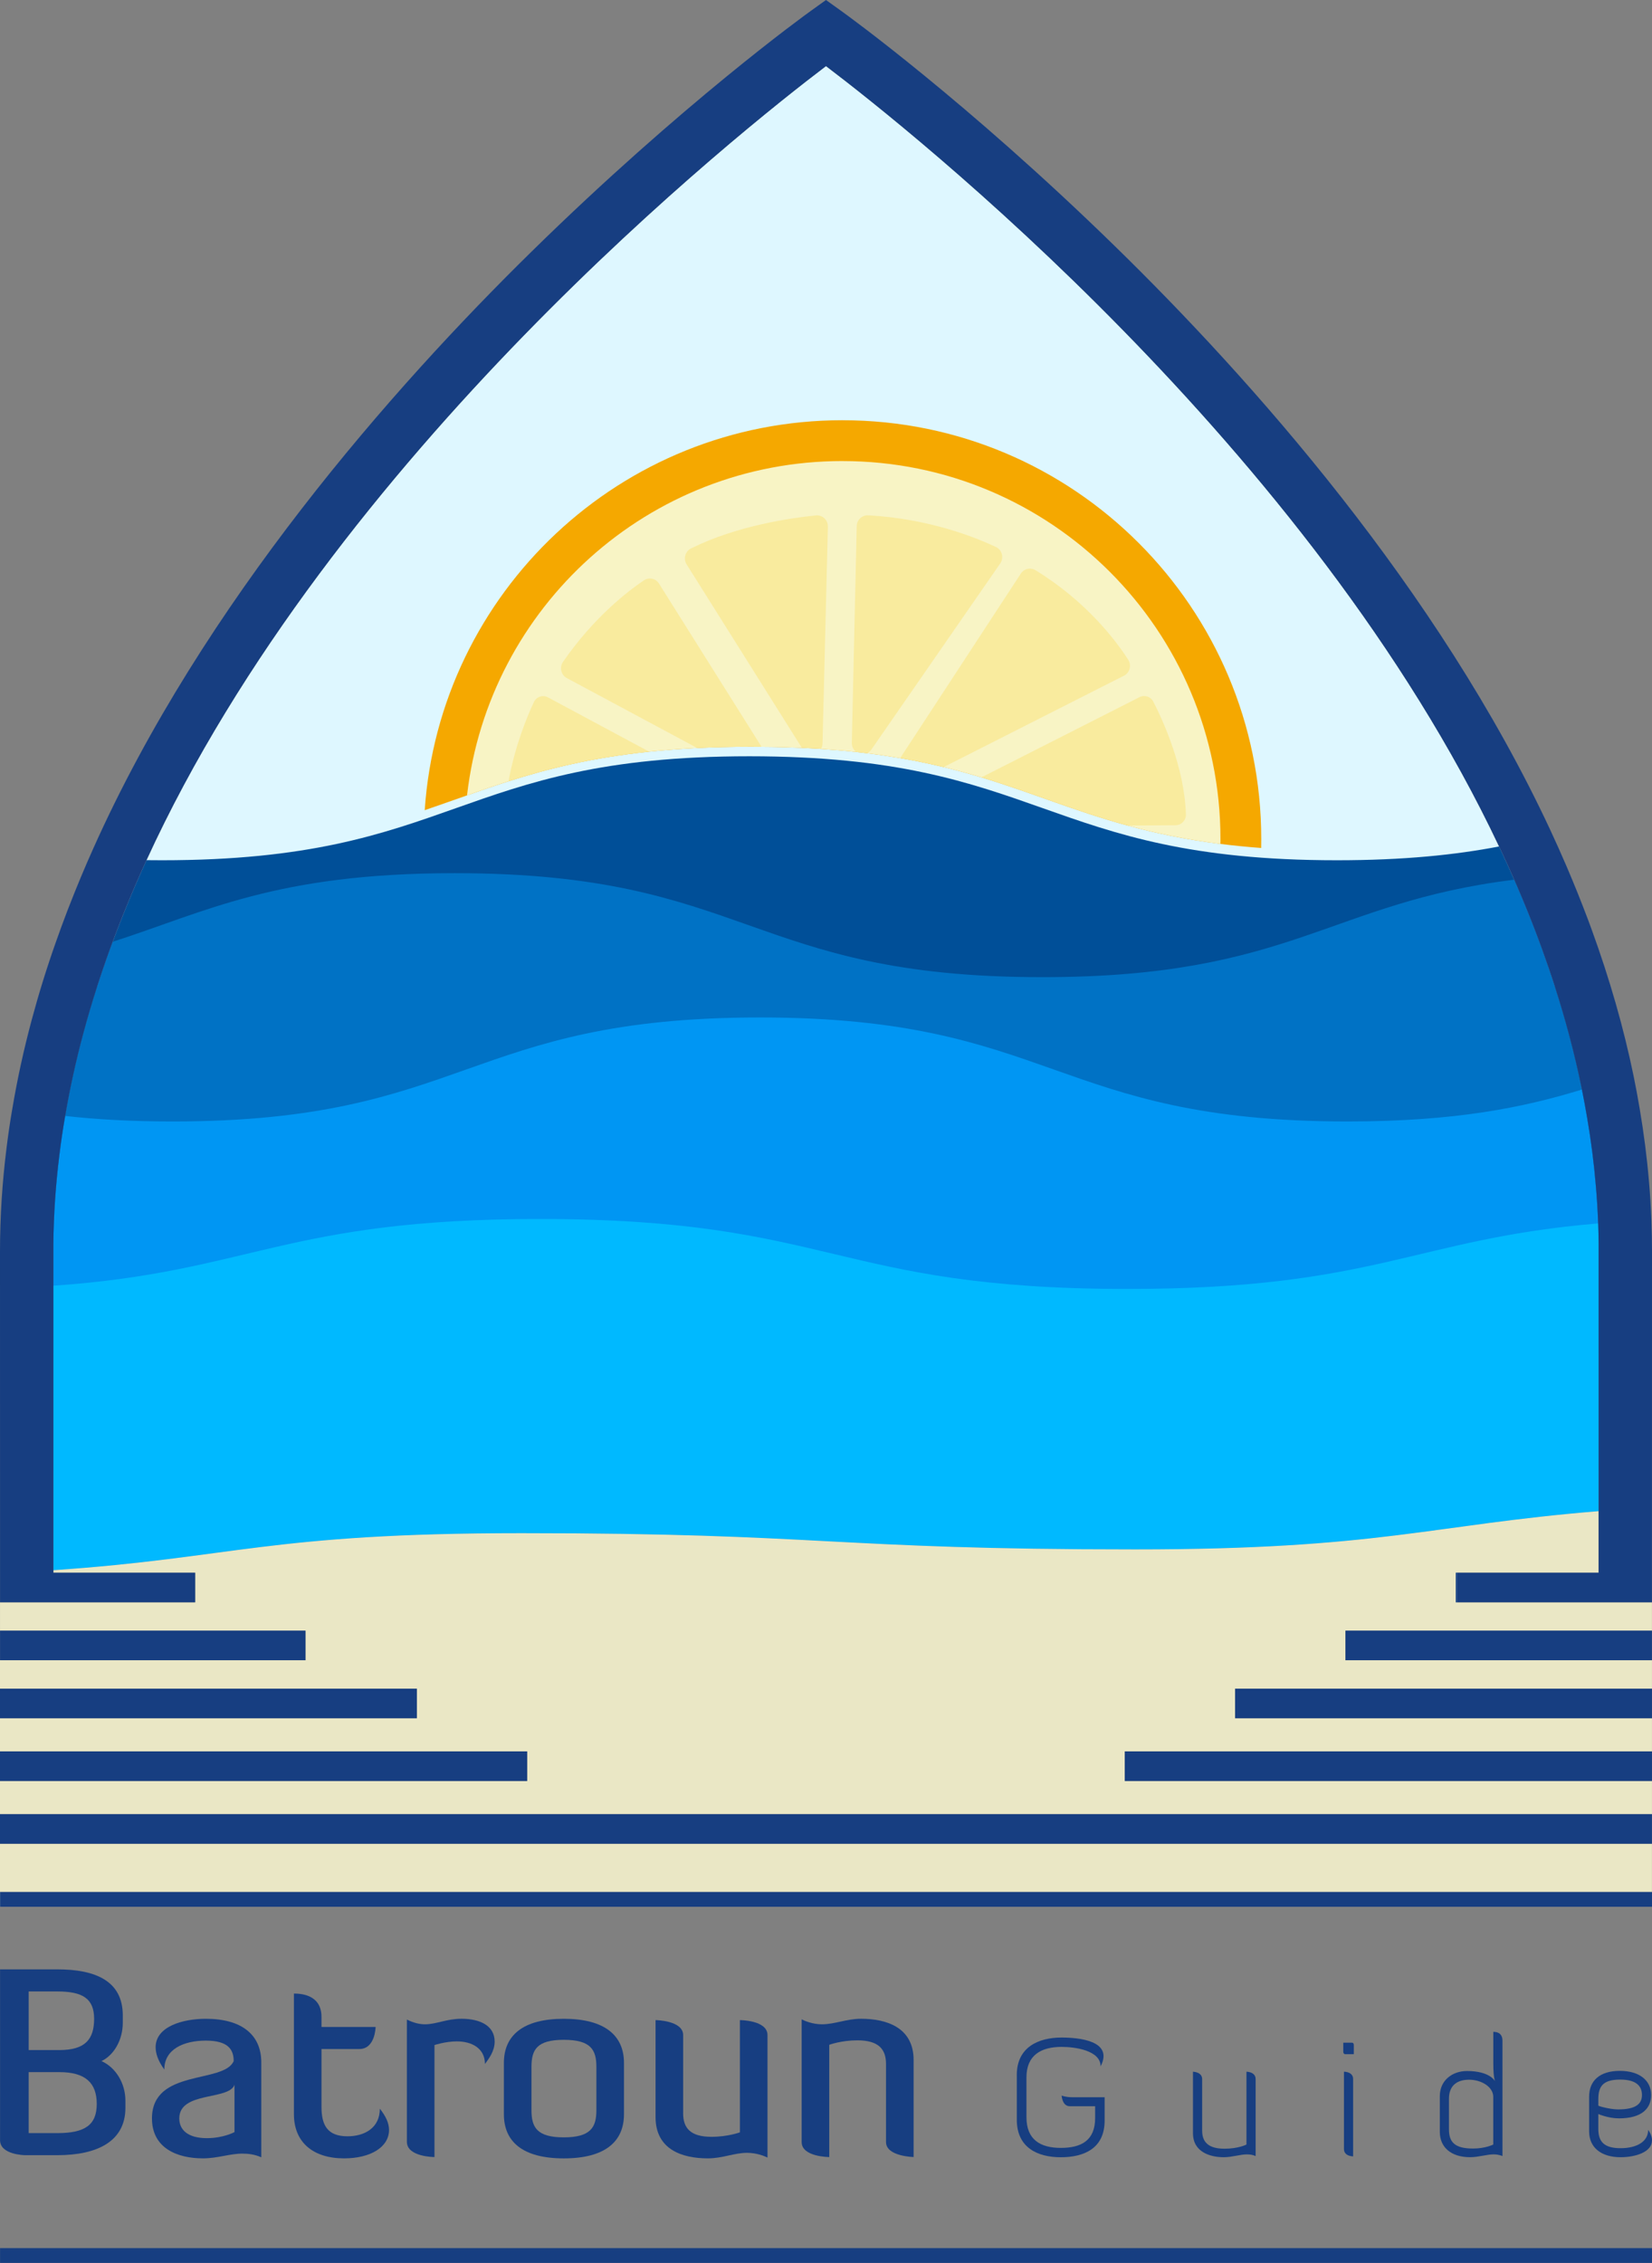 <?xml version="1.0" encoding="UTF-8"?>
<svg id="Layer_1" data-name="Layer 1" xmlns="http://www.w3.org/2000/svg" viewBox="0 0 666.27 912.49">
  <rect x="0" y="0" width="666.27" height="912.49" fill="#808080" stroke="none"/>
  <defs>
    <style>
      .cls-1 {
        fill: #f8f4c5;
      }

      .cls-2 {
        fill: #eae7c5;
      }

      .cls-3 {
        fill: #173e81;
      }

      .cls-4 {
        fill: #004f98;
      }

      .cls-5 {
        fill: #ffc600;
      }

      .cls-6 {
        fill: #0072c5;
      }

      .cls-7 {
        fill: #0096f3;
      }

      .cls-8 {
        fill: #f5a800;
      }

      .cls-9 {
        fill: #00b9ff;
      }

      .cls-10 {
        fill: none;
        opacity: .2;
      }

      .cls-11 {
        fill: #def7ff;
      }

      .cls-12 {
        fill: #f7f3dc;
      }
    </style>
  </defs>
  <path class="cls-11" d="m627.12,397.89H39.15c1.16-3.59,2.37-7.18,3.62-10.75.82-2.35,1.7-4.79,2.66-7.37.59-1.59,1.21-3.22,1.86-4.92,3.09-8.04,6.43-16.08,9.94-23.92.61-1.36,1.22-2.72,1.85-4.08C133.95,183.42,298.91,52.59,333.13,26.65c33.83,25.65,195.51,153.85,271.47,314.68.36.75.71,1.49,1.06,2.24,1.68,3.58,3.37,7.33,5.05,11.16.44,1.01.88,2.03,1.32,3.05.68,1.57,1.34,3.12,1.99,4.69,2.77,6.64,5.37,13.27,7.72,19.75,1.9,5.23,3.7,10.46,5.38,15.67Z"/>
  <g>
    <path class="cls-4" d="m644.75,501.54v44.25H21.52v-43.9c.1-11.96.93-24.15,2.45-36.3.64-5.25,1.4-10.34,2.25-15.21.02-.13.04-.26.07-.39,1.86-10.95,4.3-22.08,7.25-33.08,1.69-6.32,3.56-12.67,5.61-19.02,1.16-3.59,2.37-7.18,3.62-10.75.82-2.35,1.7-4.79,2.66-7.37.59-1.59,1.21-3.22,1.86-4.92,3.09-8.04,6.43-16.08,9.94-23.92.61-1.36,1.22-2.72,1.85-4.08,2.04.03,4.12.04,6.24.04,118.44,0,118.44-41.93,236.88-41.93s118.5,41.93,236.96,41.93c27.05,0,47.92-2.19,65.44-5.56.36.75.71,1.49,1.06,2.24,1.68,3.58,3.37,7.33,5.05,11.16.44,1.01.88,2.03,1.32,3.05.68,1.57,1.34,3.12,1.99,4.69,2.77,6.64,5.37,13.27,7.72,19.75,1.9,5.23,3.7,10.46,5.38,15.67,4.36,13.58,7.93,27.07,10.65,40.29.08.38.16.77.23,1.16h0c.73,3.6,1.44,7.4,2.1,11.33,1.59,9.19,2.76,18.42,3.52,27.45.42,4.8.73,9.79.93,14.84,0,.12.01.25.01.37.1,2.78.15,5.54.19,8.21Z"/>
    <path class="cls-6" d="m644.75,501.54v91.4H21.52v-91.05c.1-11.96.93-24.15,2.45-36.3.64-5.25,1.4-10.34,2.25-15.21.02-.13.04-.26.07-.39,1.86-10.95,4.3-22.08,7.25-33.08,1.69-6.32,3.56-12.67,5.61-19.02,1.16-3.59,2.37-7.18,3.62-10.75.82-2.35,1.7-4.79,2.66-7.37,37.72-12.15,65.95-27.67,138-27.67,118.48,0,118.48,41.93,236.97,41.93,100.45,0,115.73-30.15,190.31-39.3.44,1.01.88,2.03,1.32,3.05.68,1.57,1.34,3.12,1.99,4.69,2.77,6.64,5.37,13.27,7.72,19.75,1.9,5.23,3.7,10.46,5.38,15.67,4.36,13.58,7.93,27.07,10.65,40.29.08.38.16.77.23,1.16h0c.73,3.6,1.44,7.4,2.1,11.33,1.59,9.19,2.76,18.42,3.52,27.45.42,4.8.73,9.79.93,14.84,0,.12.01.25.01.37.1,2.78.15,5.54.19,8.21Z"/>
    <rect class="cls-7" x="587.12" y="634.18" width=".43" height="11.92"/>
    <path class="cls-7" d="m644.75,501.54v107.81c-68.26,5.58-88.19,15.43-187.03,15.43-122.44,0-124.93-6.55-247.34-6.55-101.85,0-115.99,9.97-188.86,14.93v-131.27c.1-11.96.93-24.15,2.45-36.3.64-5.25,1.4-10.34,2.25-15.21.02-.13.04-.26.07-.39,12.55,1.41,26.78,2.23,43.31,2.23,118.46,0,118.46-41.94,236.9-41.94s118.48,41.94,236.96,41.94c43.64,0,71.2-5.69,94.54-12.87.73,3.59,1.44,7.39,2.1,11.32,1.59,9.19,2.76,18.42,3.52,27.45.42,4.8.73,9.79.93,14.84,0,.12.01.25.01.37.1,2.78.15,5.54.19,8.21Z"/>
    <rect class="cls-9" x="587.12" y="634.18" width=".43" height="11.92"/>
    <path class="cls-9" d="m644.75,501.54v107.81c-68.26,5.58-88.19,15.43-187.03,15.43-122.44,0-124.93-6.55-247.34-6.55-101.85,0-115.99,9.97-188.86,14.93v-114.71c79.79-5.55,93.16-26.91,196.26-26.91,118.46,0,118.46,28.21,236.96,28.21,100.24,0,115.67-20.21,189.82-26.42.1,2.78.15,5.54.19,8.21Z"/>
  </g>
  <g>
    <path class="cls-8" d="m339.78,169.45c-89.37,0-162.54,69.4-168.49,157.25,5.77-1.97,11.4-3.99,17.07-5.97,5.47-1.94,10.98-3.85,16.74-5.69,15.85-5.06,33.46-9.49,56.72-11.94,6.05-.63,12.49-1.12,19.37-1.47,6.8-.33,14.04-.51,21.78-.51,1.41,0,2.8,0,4.17.03,5.69.03,11.11.18,16.28.41,2.63.13,5.21.26,7.71.43,4.98.33,9.71.74,14.22,1.24,1.47.17,2.91.33,4.33.5,4.68.58,9.13,1.24,13.38,1.97,6.24,1.07,12.02,2.3,17.52,3.62,5.34,1.29,10.39,2.7,15.23,4.15h.02c20.46,6.19,37.53,13.58,58.95,19.42h.03c10.97,3.01,23.07,5.59,37.4,7.41,5.18.66,10.64,1.21,16.44,1.64.02-1.19.03-2.4.03-3.59,0-93.29-75.62-168.89-168.89-168.89Z"/>
    <path class="cls-1" d="m339.78,185.91c-78.23,0-142.71,58.93-151.42,134.82,5.47-1.94,10.98-3.85,16.74-5.69,15.85-5.06,33.46-9.49,56.72-11.94,6.05-.63,12.49-1.12,19.37-1.47,6.8-.33,14.04-.51,21.78-.51,1.41,0,2.8,0,4.17.03,5.69.03,11.11.18,16.28.41,2.63.13,5.21.26,7.71.43,4.98.33,9.71.74,14.22,1.24,1.47.17,2.91.33,4.33.5,4.68.58,9.13,1.24,13.38,1.97,6.24,1.07,12.02,2.3,17.52,3.62,5.34,1.29,10.39,2.7,15.23,4.15h.02c20.46,6.19,37.53,13.58,58.95,19.42h.03c10.97,3.01,23.07,5.59,37.4,7.41.02-.64.02-1.31.02-1.95,0-84.19-68.24-152.43-152.43-152.43Z"/>
    <g class="cls-10">
      <path class="cls-5" d="m453.33,272.45l-72.76,36.87c-5.49-1.32-11.28-2.55-17.52-3.62l48.68-74.43c1.29-2,3.9-2.56,5.92-1.32,20.66,12.67,32.53,28.55,37.36,36.06,1.46,2.23.66,5.26-1.69,6.45Z"/>
      <path class="cls-5" d="m403.41,227.19l-51.94,75.01c-.5.73-1.12,1.22-1.8,1.52-1.42-.17-2.86-.33-4.33-.5-1.08-.78-1.82-2.07-1.79-3.71l1.97-87.36c.05-2.51,2.15-4.48,4.63-4.35,24.4,1.32,43.2,8.85,51.52,12.77,2.48,1.17,3.31,4.33,1.74,6.62Z"/>
      <path class="cls-5" d="m333.89,212.37l-2.15,87.36c-.02.86-.25,1.62-.63,2.25-2.5-.17-5.08-.3-7.71-.43l-46.48-73.97c-1.41-2.25-.58-5.26,1.77-6.43,18.59-9.26,40.75-12.36,50.41-13.31,2.61-.26,4.85,1.85,4.78,4.53Z"/>
      <path class="cls-5" d="m307.13,301.14c-1.37-.03-2.76-.03-4.17-.03-7.74,0-14.99.18-21.78.51l-52.58-28.2c-2.35-1.26-3.04-4.35-1.52-6.55,12.47-18.01,26.15-28.5,32.62-32.85,2.03-1.36,4.78-.78,6.09,1.32l41.35,65.8Z"/>
      <path class="cls-5" d="m261.81,303.1c-23.26,2.45-40.87,6.88-56.72,11.94,2.66-14.49,7.53-26.18,10.24-31.94,1.01-2.15,3.57-3.01,5.66-1.9l40.82,21.9Z"/>
      <path class="cls-5" d="m478.3,328.39c.07,2.38-1.84,4.37-4.17,4.38l-19.34.12h-.03c-21.42-5.84-38.49-13.23-58.95-19.42l63.78-32.35c2.03-1.03,4.52-.23,5.57,1.84,3.97,7.74,12.57,26.58,13.13,45.44Z"/>
    </g>
  </g>
  <g>
    <path class="cls-3" d="m.02,794.12h23.11c15.37,0,26.39,4.66,26.39,18.55v2.97c0,6.89-3.5,13.04-8.59,15.47,5.72,2.54,9.65,8.9,9.65,16v2.86c0,13.36-11.13,19.08-27.45,19.08h-13.04s-10.07-.11-10.07-6.04v-68.9Zm11.55,8.9v23.64h12.4c10.39,0,13.99-4.35,13.99-12.61s-4.77-11.02-14.84-11.02h-11.55Zm0,32.54v24.59h11.55c11.13,0,15.9-3.28,15.9-11.76s-4.56-12.83-15.05-12.83h-12.4Z"/>
    <path class="cls-3" d="m94.25,831.12c0-4.66-2.23-8.27-11.23-8.27s-16.75,3.5-16.75,11.66c-2.54-3.5-3.5-6.47-3.5-9.01,0-8.27,10.81-11.45,20.25-11.45,14.52,0,22.36,6.47,22.36,17.59v38.26c-2.65-1.17-5.19-1.48-7.63-1.48-5.09,0-9.96,1.91-15.9,1.91-10.28,0-20.56-4.03-20.56-16.11,0-20.14,28.94-13.89,32.96-23.11Zm.32,9.54c-2.23,6.36-22.26,2.54-22.26,13.57,0,4.66,3.5,7.95,11.13,7.95,6.68,0,11.13-2.44,11.13-2.44v-19.08Z"/>
    <path class="cls-3" d="m118.53,803.88c2.44,0,11.13.21,11.13,9.43v4.03h21.83s-.11,8.9-6.57,8.9h-15.26v23.32c0,7.31,2.33,11.87,10.49,11.87,6.78,0,13.04-3.29,13.04-11.13,2.44,3.07,3.71,5.83,3.71,8.58,0,6.89-7.42,11.45-18.12,11.45-12.61,0-20.24-6.57-20.24-17.81v-48.65Z"/>
    <path class="cls-3" d="m175.23,824.65v45.15s-11.13,0-11.13-6.15v-49.29c2.76,1.38,5.19,1.91,7.31,1.91,4.56,0,8.69-2.23,14.73-2.23,7.42,0,13.36,2.76,13.36,9.22,0,3.92-2.44,7-3.92,9.01,0-6.25-5.19-9.11-11.34-9.11-4.56,0-9.01,1.48-9.01,1.48Z"/>
    <path class="cls-3" d="m251.66,852.53c0,11.13-7.74,17.81-24.27,17.81s-24.17-6.68-24.17-17.81v-20.67c0-11.13,7.74-17.81,24.17-17.81s24.27,6.68,24.27,17.81v20.67Zm-11.13-19.08c0-6.89-2.23-10.92-13.14-10.92s-13.04,4.03-13.04,10.92v17.49c0,6.89,2.23,10.92,13.04,10.92s13.14-4.03,13.14-10.92v-17.49Z"/>
    <path class="cls-3" d="m275.51,852.1c0,6.04,2.97,9.54,11.45,9.54,6.57,0,11.45-1.8,11.45-1.8v-45.26s11.13,0,11.13,6.04v49.39c-1.27-.64-4.45-1.91-8.27-1.91-5.09,0-9.86,2.23-15.79,2.23-10.28,0-21.09-3.5-21.09-16.64v-39.11s11.13.11,11.13,6.04v31.48Z"/>
    <path class="cls-3" d="m357.34,832.28c0-6.04-3.07-9.54-11.55-9.54-6.57,0-11.34,1.8-11.34,1.8v45.26s-11.13,0-11.13-6.04v-49.5c1.17.64,4.45,2.01,8.16,2.01,5.19,0,9.96-2.23,15.79-2.23,10.28,0,21.2,3.5,21.2,16.64v39.11s-11.13-.21-11.13-6.04v-31.48Z"/>
    <path class="cls-3" d="m410.08,836.73c0-11.16,8.6-15.12,18.08-15.12,6.72,0,21.1,1.21,15.73,11.63,0-6.45-10.35-7.86-15.73-7.86-8.13,0-14.18,3.23-14.18,12.3v16.06c0,9.14,5.71,12.37,13.85,12.37s13.85-2.89,13.85-12.03v-4.77h-10.22c-3.09,0-3.29-4.3-3.29-4.3,0,0,1.61.67,4.3.67h13.04v9.41c0,11.22-8.27,14.79-17.68,14.79s-17.74-3.9-17.74-15.12v-18.01Z"/>
    <path class="cls-3" d="m484.83,858.85c0,3.23.81,7.59,9.01,7.59,5.65,0,8.87-1.68,8.87-1.68v-29.37s3.7,0,3.7,2.96v31.05c-1.21-.54-2.35-.67-3.63-.67-2.49,0-5.98,1.14-9.21,1.14-5.51,0-12.43-2.08-12.43-9.68v-24.8s3.7.07,3.7,2.96v20.5Z"/>
    <path class="cls-3" d="m541.76,823.69h3.5c.6,0,.74.54.74.94v3.7h-3.5c-.4,0-.74-.47-.74-.87v-3.76Zm.27,11.69c.4,0,3.7.13,3.7,2.96v31.19s-3.7,0-3.7-2.96v-31.19Z"/>
    <path class="cls-3" d="m602.26,819.32c.6,0,3.7-.07,3.7,3.56v46.51c-1.21-.47-2.42-.67-3.56-.67-2.76,0-6.12,1.14-9.48,1.14-7.73,0-12.23-4.03-12.23-10.22v-14.38c0-6.38,5.04-10.15,10.96-10.15,9.41,0,11.36,4.17,11.36,4.17,0,0-.74-1.28-.74-7.06v-12.9Zm0,26.28c0-4.17-4.91-6.99-9.75-6.99s-8.13,2.35-8.13,7.66v12.37c0,5.17,2.35,7.73,9.74,7.73,4.97,0,8.13-1.61,8.13-1.61v-19.16Z"/>
    <path class="cls-3" d="m666.25,863.15c0,4.64-6.65,6.72-12.64,6.72-7.73,0-12.7-3.83-12.7-10.42v-13.98c0-6.52,4.37-10.42,12.37-10.42s12.64,3.9,12.64,9.74c0,5.31-3.63,9.41-12.97,9.41-4.37,0-8.33-1.75-8.33-1.75v5.98c0,5.04,2.15,7.8,9.01,7.8,6.12,0,11.09-2.42,11.09-7.39,1.14,1.61,1.55,3.02,1.55,4.3Zm-21.64-14.11c-.27.13,4.64,1.55,8,1.55,7.13,0,9.61-2.22,9.61-5.78s-2.22-6.25-8.8-6.25c-7.12,0-8.8,2.96-8.8,7.93v2.55Z"/>
  </g>
  <path class="cls-12" d="m666.26,619.88h0v-1.5c0,.5,0,1,0,1.5Z"/>
  <rect class="cls-12" x="587.12" y="634.18" width=".43" height="11.92"/>
  <rect class="cls-12" x="0" y="658.52" width=".01" height="10.95"/>
  <rect class="cls-12" x="0" y="762.92" width="666.25" height="5.97"/>
  <rect class="cls-12" x="666.25" y="658.52" width="0" height="10.95"/>
  <g>
    <path class="cls-2" d="m666.25,658.52v-.97h-123.62v11.92h123.63v11.45h-168.12v11.93h168.12v13.38h-212.62v11.92h212.62v13.38H0v-13.38h212.61v-11.92H0v-13.38h168.12v-11.93H0v-11.45h123.2v-11.92H.02v.97h-.01v-24.14h.01v11.72h78.69v-11.92H21.52v-1.02c72.87-4.96,87.01-14.93,188.86-14.93,122.41,0,124.9,6.55,247.34,6.55,98.84,0,118.77-9.85,187.03-15.43v24.83h-57.63v11.92h79.13v-11.13h0v23.55h0Z"/>
    <polygon class="cls-2" points="0 634.38 0 658.52 .02 658.52 .02 669.47 0 669.47 0 634.18 .02 634.18 .02 634.38 0 634.38"/>
    <polygon class="cls-2" points=".02 658.52 .02 669.47 0 669.47 0 683.94 0 683.94 0 658.52 .02 658.52"/>
    <rect class="cls-2" y="683.94" width="0" height="25.43"/>
    <rect class="cls-2" y="709.45" width="0" height="25.42"/>
    <rect class="cls-2" y="737.49" width="0" height="25.43"/>
  </g>
  <polygon class="cls-2" points="666.27 634.18 666.27 669.47 666.25 669.47 666.25 658.52 666.26 658.52 666.26 634.97 666.24 634.97 666.24 634.18 666.27 634.18"/>
  <polygon class="cls-2" points="666.27 658.52 666.27 683.94 666.26 683.94 666.26 669.47 666.25 669.47 666.25 658.52 666.27 658.52"/>
  <rect class="cls-2" x="666.26" y="683.94" width=".01" height="25.43"/>
  <rect class="cls-2" x="666.26" y="709.45" width=".01" height="25.42"/>
  <rect class="cls-2" x="0" y="743.46" width="666.25" height="19.46"/>
  <rect class="cls-2" x="666.26" y="737.49" width=".01" height="25.43"/>
  <rect class="cls-3" x="666.26" y="731.53" width=".01" height="11.93"/>
  <rect class="cls-3" x="453.64" y="706.23" width="212.62" height="11.92"/>
  <rect class="cls-3" x="666.26" y="706.23" width=".01" height="11.92"/>
  <rect class="cls-3" x="498.14" y="680.92" width="168.12" height="11.93"/>
  <rect class="cls-3" x="666.26" y="680.92" width=".01" height="11.93"/>
  <rect class="cls-3" x="542.63" y="657.55" width="123.62" height="11.92"/>
  <rect class="cls-3" x="587.12" y="634.18" width=".43" height="11.92"/>
  <rect class="cls-3" x="666.24" y="634.18" width=".01" height=".79"/>
  <rect class="cls-3" x=".02" y="657.55" width="123.19" height="11.92"/>
  <path class="cls-3" d="m666.27,504.57l-.02,113.81v1.5h-.01v15.09h.01v11.13h-78.7v-11.92h57.2v-132.64c-.04-2.67-.09-5.43-.19-8.21,0-.12-.01-.25-.01-.37-.2-5.05-.51-10.04-.93-14.84-.76-9.03-1.93-18.26-3.52-27.45-.66-3.93-1.37-7.73-2.1-11.32h0c-.07-.4-.15-.79-.23-1.17-2.72-13.22-6.29-26.71-10.65-40.29-1.68-5.21-3.48-10.44-5.38-15.67-2.35-6.48-4.95-13.11-7.72-19.75-.65-1.57-1.31-3.12-1.99-4.69-.44-1.02-.88-2.04-1.32-3.05-1.68-3.83-3.37-7.58-5.05-11.16-.35-.75-.7-1.49-1.06-2.24C528.64,180.5,366.96,52.3,333.13,26.65c-34.22,25.94-199.18,156.77-274.05,320.2-.63,1.36-1.24,2.72-1.85,4.08-3.51,7.84-6.85,15.88-9.94,23.92-.65,1.7-1.27,3.33-1.86,4.92-.96,2.58-1.84,5.02-2.66,7.37-1.25,3.57-2.46,7.16-3.62,10.75-2.05,6.35-3.92,12.7-5.61,19.02-2.95,11-5.39,22.13-7.25,33.08-.03.13-.05.26-.07.39-.85,4.87-1.61,9.96-2.25,15.21-1.52,12.15-2.35,24.34-2.45,36.3v132.29h57.19v11.92H.02v-11.92l-.02-129.61c0-13.7.89-27.7,2.63-41.63.69-5.59,1.49-11.03,2.4-16.19,1.97-11.7,4.58-23.64,7.74-35.42,2.79-10.42,6.05-20.95,9.71-31.29,1.39-3.97,2.94-8.2,4.73-12.9.18-.5.38-.98.58-1.47,3.07-7.91,6.37-15.83,9.82-23.52,44.31-99.06,120.61-185.6,176.82-240.74C275.18,41.8,324.78,5.99,326.86,4.5l6.27-4.5,6.27,4.5c2.04,1.45,50.32,36.3,109.99,94.51,55.18,53.82,130.45,138.37,175.76,235.46,2.21,4.73,4.45,9.73,6.65,14.84.71,1.64,1.39,3.26,2.06,4.88,1.61,3.84,3.16,7.69,4.63,11.51,1.21,3.08,2.37,6.14,3.46,9.16,7.23,19.83,12.92,39.68,16.89,58.98.86,4.19,1.69,8.62,2.46,13.2,1.67,9.81,2.93,19.65,3.74,29.25.45,5.09.78,10.45.99,15.86.15,4.25.24,8.43.24,12.42Z"/>
  <rect class="cls-3" x="0" y="731.53" width="666.25" height="11.93"/>
  <rect class="cls-3" y="731.53" width="0" height="11.93"/>
  <rect class="cls-3" x="0" y="706.23" width="212.61" height="11.92"/>
  <rect class="cls-3" y="706.23" width="0" height="11.92"/>
  <rect class="cls-3" x="0" y="680.92" width="168.12" height="11.93"/>
  <rect class="cls-3" y="680.92" width="0" height="11.93"/>
  <rect class="cls-3" x=".03" y="762.92" width="666.24" height="5.97"/>
  <polygon class="cls-3" points="316.77 906.52 294.85 906.52 .02 906.52 .02 912.49 294.85 912.49 316.77 912.49 666.27 912.49 666.27 906.52 316.77 906.52"/>
  <rect class="cls-3" x="666.24" y="619.88" width=".01" height="15.09"/>
</svg>